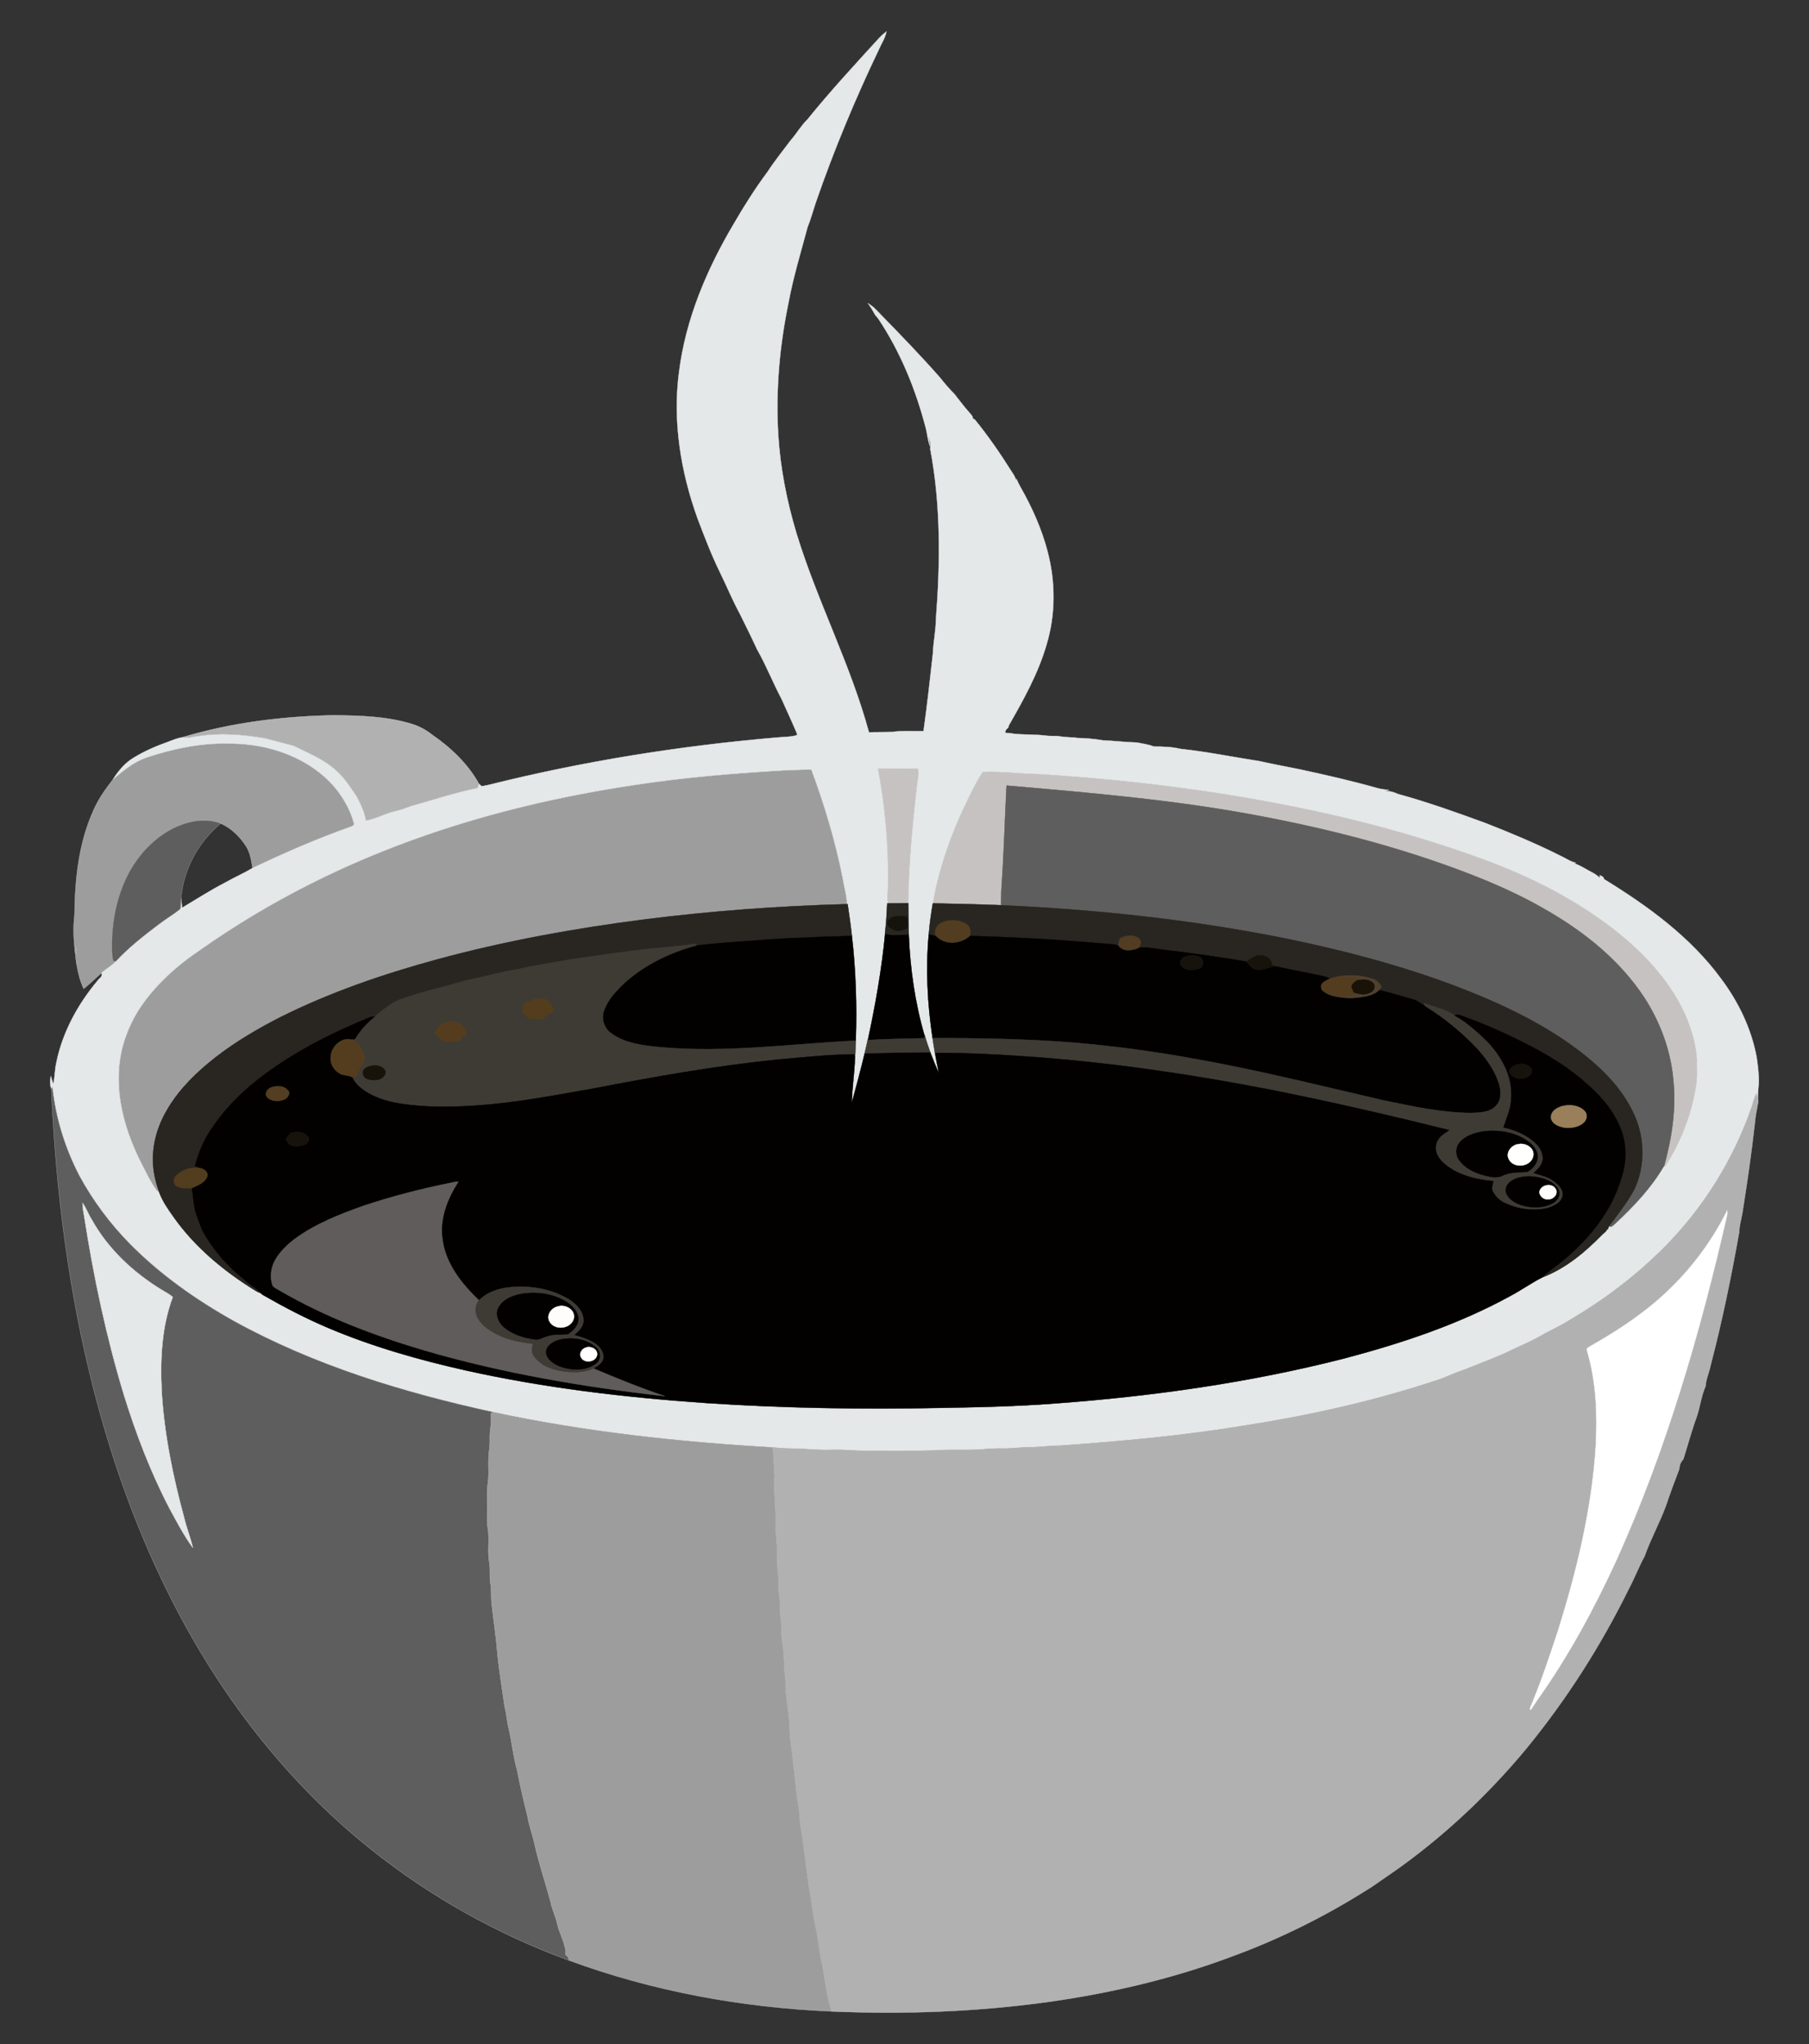 <?xml version="1.0" encoding="UTF-8" standalone="no"?>
<svg
   xmlns:dc="http://purl.org/dc/elements/1.1/"
   xmlns:cc="http://creativecommons.org/ns#"
   xmlns:rdf="http://www.w3.org/1999/02/22-rdf-syntax-ns#"
   xmlns:svg="http://www.w3.org/2000/svg"
   xmlns="http://www.w3.org/2000/svg"
   xmlns:sodipodi="http://sodipodi.sourceforge.net/DTD/sodipodi-0.dtd"
   xmlns:inkscape="http://www.inkscape.org/namespaces/inkscape"
   version="1.1"
   id="Layer_1"
   x="0px"
   y="0px"
   viewBox="0 0 1292 1460"
   enable-background="new 0 0 1292 1460"
   xml:space="preserve"
   sodipodi:docname="Hot-Cup-Of-Coffee_silver.svg"
   inkscape:version="0.92.3 (2405546, 2018-03-11)"
   inkscape:export-filename="/home/ademant/src/mt5/mods/farming_awards/textures/farming_awards_coffee_silver.png"
   inkscape:export-xdpi="4.3406506"
   inkscape:export-ydpi="4.3406506"><rect x="0" y="0" width="1292" height="1460" fill="#333333" stroke="none"/><defs
   id="defs1744">
	
	
	
	
	
	
	
	
	
	
	
	
	
	
	
	
	
	
	
	
	
	
	
	
	
	
	
	
	
	
	
	
	
	
	
	
	
	
	
	
	
	
	
	
	
	
	
	
	
	
	
	
</defs><sodipodi:namedview
   pagecolor="#ffffff"
   bordercolor="#666666"
   borderopacity="1"
   objecttolerance="10"
   gridtolerance="10"
   guidetolerance="10"
   inkscape:pageopacity="0"
   inkscape:pageshadow="2"
   inkscape:window-width="1366"
   inkscape:window-height="749"
   id="namedview1742"
   showgrid="false"
   inkscape:zoom="0.38972603"
   inkscape:cx="-28.833036"
   inkscape:cy="730"
   inkscape:window-x="0"
   inkscape:window-y="0"
   inkscape:window-maximized="1"
   inkscape:current-layer="Layer_1" />
<path
   style="fill:#b1b1b1;stroke:#ddd9d8;stroke-width:0.2;fill-opacity:1"
   inkscape:connector-curvature="0"
   id="path1635"
   d="m 130.256,526.63 c 34.85,-10.47 71.31,-14.97 107.63,-15.72 18.9,0.2 38.15,0.63 56.36,6.24 5.24,1.63 10.12,4.24 14.4,7.68 13.38,9.25 25.53,20.73 33.46,35.09 -0.53,1.26 -0.35,3.36 -2.21,3.33 -15.58,3.08 -30.61,8.26 -45.9,12.44 -3.7,1.26 -7.33,2.8 -11.17,3.63 -7.44,1.55 -14.07,5.64 -21.6,6.89 -0.89,-6.19 -3.71,-11.89 -6.6,-17.36 -4.57,-6.64 -8.9,-13.63 -15.1,-18.9 -8.61,-7.78 -19.56,-12.03 -29.78,-17.17 -6.87,-1.89 -13.81,-3.56 -20.69,-5.43 -15.75,-2.57 -31.94,-4.04 -47.8,-1.42 -3.66,0.32 -7.35,1.81 -11,0.7 z" /><path
   style="fill:#9d9d9d;stroke:#c6c2c1;stroke-width:0.2;fill-opacity:1"
   inkscape:connector-curvature="0"
   id="path1637"
   d="m 104.346,541.169 c 19.17,-6.37 39.28,-10.66 59.57,-10.04 27.74,-0.13 56.77,9.81 75.19,31.27 6.12,7.41 11.02,15.99 13.58,25.3 0.76,1.8 -1.33,2.53 -2.62,2.96 -23.78,8.44 -46.95,18.5 -69.7,29.37 -0.89,-5.26 -1.63,-10.75 -4.51,-15.36 -4.4,-6.99 -10.59,-13.08 -18.21,-16.45 -10.05,-3.93 -21.39,-2.08 -31.05,2.06 -15.44,6.84 -27.63,19.72 -35.33,34.59 -7.91,15.65 -11.38,33.26 -11.32,50.73 0,3.63 0.01,7.31 0.89,10.86 0.45,0.06 1.36,0.16 1.81,0.21 -2.9,3.36 -6.99,5.34 -10.24,8.32 -4.14,3.85 -8.28,7.7 -12.65,11.29 -2.49,-5.31 -4.01,-11 -4.94,-16.78 2.65,-1.04 0.29,-6.12 -0.33,-1.84 -0.17,-1.19 -0.31,-2.38 -0.42,-3.56 0.92,-2.85 1.79,-6.21 0.06,-8.93 -0.25,1.48 -0.45,2.98 -0.6,4.49 -1.02,-8.7 -1.37,-17.54 -0.31,-26.24 0.26,-25.44 2.97,-51.53 13.65,-74.92 3.49,-7.96 8.56,-15.07 13.87,-21.9 7.19,-6.09 14.62,-12.23 23.61,-15.43 z" /><path
   style="fill:#c6c2c1;stroke:#c6c2c1;stroke-width:0.2"
   inkscape:connector-curvature="0"
   id="path1639"
   d="m 626.996,548.889 c 9.56,-0.12 19.12,0.23 28.68,-0.03 0.82,4.55 -0.44,9.1 -0.95,13.62 -3.05,27.45 -5.69,54.98 -6.06,82.62 -4.81,0.14 -9.62,0.09 -14.43,0.13 -0.97,-4.84 0.14,-9.77 -0.06,-14.65 0.43,-27.39 -2.09,-54.78 -7.18,-81.69 z" /><path
   style="fill:#9d9d9d;stroke:#c6c2c1;stroke-width:0.2;fill-opacity:1"
   inkscape:connector-curvature="0"
   id="path1641"
   d="m 451.266,560.989 c 37.61,-5.89 75.62,-8.87 113.61,-11.02 4.87,0.02 9.74,-0.37 14.62,-0.24 9.45,25.35 17.19,51.35 22.48,77.9 0.88,6.07 2.82,11.99 2.98,18.16 -48.15,1.29 -96.25,4.81 -144.04,10.83 -50.04,6.38 -99.81,15.39 -148.53,28.59 -38.54,10.53 -76.58,23.5 -112.36,41.42 -16.17,8.29 -31.93,17.52 -46.28,28.71 -12.85,10.07 -24.85,21.62 -33.42,35.64 -6.95,11.24 -11.33,24.32 -11.1,37.63 0.02,7.77 1.77,15.44 4.39,22.73 -0.39,-0.21 -1.16,-0.63 -1.54,-0.83 -4.41,-5.94 -7.54,-12.69 -10.92,-19.23 -10.96,-21.42 -18.25,-45.56 -16.01,-69.82 1.32,-14.15 6.26,-27.87 13.77,-39.9 11.22,-17.42 26.93,-31.54 44.01,-43.05 49.62,-35.06 104.55,-62.44 161.96,-82.2 47.52,-16.43 96.7,-27.82 146.38,-35.32 z" /><path
   style="fill:#c6c2c1;stroke:#c6c2c1;stroke-width:0.2"
   inkscape:connector-curvature="0"
   id="path1643"
   d="m 701.946,551.38 c 13.32,-0.59 26.68,1.29 40.02,1.53 61.2,3.75 122.23,11.14 182.35,23.25 45.42,9.1 90.25,21.27 133.79,37.1 35.7,13 70.15,30.45 99.65,54.62 13.98,11.6 26.84,24.77 36.73,40.07 9.42,14.54 16.09,31.15 17.53,48.51 -0.28,6.64 0.56,13.36 -0.81,19.92 -3.25,20.1 -10.83,39.51 -21.82,56.61 l -0.99,0.28 c 5.58,-20.05 8.86,-41.01 6.71,-61.83 -1.84,-20.82 -9.2,-41 -20.5,-58.53 -17.5,-26.88 -43.18,-47.43 -70.79,-63.2 -17.52,-10.21 -36.1,-18.47 -55,-25.76 -47.82,-18.4 -97.6,-31.32 -147.89,-40.89 -60.09,-11.55 -121.15,-16.67 -182.03,-21.97 -1.3,23.82 -1.86,47.67 -3.53,71.47 -0.3,4.66 -0.35,9.34 -0.42,14.01 -16.23,-0.67 -32.47,-1 -48.71,-1.34 4.6,-26.61 13.97,-52.22 26,-76.34 2.97,-5.97 5.91,-12.01 9.71,-17.51 z" /><path
   style="fill:#5e5e5e;stroke:#736a63;stroke-width:0.2;fill-opacity:1"
   inkscape:connector-curvature="0"
   id="path1645"
   d="m 718.896,561.09 c 60.88,5.3 121.94,10.42 182.03,21.97 50.29,9.57 100.07,22.49 147.89,40.89 18.9,7.29 37.48,15.55 55,25.76 27.61,15.77 53.29,36.32 70.79,63.2 11.3,17.53 18.66,37.71 20.5,58.53 2.15,20.82 -1.13,41.78 -6.71,61.83 -8.93,15.3 -21.32,28.38 -34.21,40.43 -1.52,1.18 -2.98,3.62 -5.16,2.35 6.36,-8.5 12.96,-16.9 18.11,-26.23 8.22,-17.28 7.66,-38.26 -0.78,-55.35 -7.33,-15.47 -19.25,-28.24 -32.34,-39.02 -28,-22.89 -61.15,-38.42 -94.72,-51.25 -39.72,-14.91 -80.88,-25.71 -122.43,-34.14 -66.52,-13.31 -134.18,-20.45 -201.92,-23.49 0.07,-4.67 0.12,-9.35 0.42,-14.01 1.67,-23.8 2.23,-47.65 3.53,-71.47 z" /><path
   style="fill:#e4e8e9;stroke:#e4e8e9;stroke-width:0.2"
   inkscape:connector-curvature="0"
   id="path1647"
   d="m 1254.616,755.159 c -3.75,-20.38 -12.99,-39.44 -25.33,-55.97 -21.93,-29.92 -52.42,-52.09 -83.73,-71.29 -0.06,-1.7 -1.8,-2.17 -3.02,-2.77 l 0.17,1.91 c -1.71,-1.47 -3.48,-2.85 -5.49,-3.85 -4.32,-2.17 -8.31,-5.03 -12.95,-6.5 0.43,-0.13 0.87,-0.26 1.34,-0.38 -4.13,-0.92 -7.58,-3.45 -11.36,-5.17 -17.36,-8.72 -35.29,-16.19 -53.36,-23.27 -20.65,-7.57 -41.39,-14.98 -62.6,-20.79 -2.88,-1.39 -6.01,-2.2 -9.22,-2.04 0.97,-0.27 1.95,-0.54 2.95,-0.8 -2.79,-0.26 -5.59,-0.56 -8.27,-1.32 -18.29,-5.15 -36.81,-9.41 -55.37,-13.39 -9.61,-1.91 -19.24,-3.74 -28.8,-5.86 -18.88,-2.93 -37.65,-6.76 -56.67,-8.81 -6.18,-1.44 -12.52,-1.64 -18.82,-1.62 -3.87,-1.58 -8.05,-2.05 -12.1,-2.9 -8.04,-0.17 -16.02,-1.22 -24.05,-1.52 -6.32,-1.06 -12.73,-1.65 -19.14,-1.71 l -0.69,-0.36 c -4.46,0.03 -8.9,-0.39 -13.3,-1.07 -0.82,0 -2.46,0 -3.28,0.01 -1.08,-0.03 -2.15,-0.07 -3.2,-0.1 -4.25,-0.58 -8.53,-0.75 -12.8,-0.91 -4.96,-0.09 -9.94,-0.17 -14.83,-1.07 l -0.97,-0.02 c -0.4,-0.02 -1.2,-0.08 -1.59,-0.1 -0.61,-1.65 0.91,-2.86 1.98,-3.82 0.12,-0.42 0.37,-1.27 0.49,-1.69 10.53,-18.37 20.93,-37.1 26.85,-57.54 6.54,-21.51 6.46,-44.77 0.75,-66.46 -4.22,-16.33 -11.24,-31.8 -19.55,-46.43 -1.03,-1.76 -1.88,-3.61 -2.64,-5.48 -0.11,0.43 -0.2,0.87 -0.29,1.32 -0.49,-2.69 -2.12,-4.89 -3.58,-7.12 -7.91,-12.59 -16.39,-24.85 -25.76,-36.4 -0.43,-0.27 -1.29,-0.82 -1.72,-1.1 0,-0.26 0.01,-0.79 0.01,-1.06 -0.37,-0.52 -0.73,-1.04 -1.08,-1.56 -3.12,-3.48 -6.09,-7.09 -8.9,-10.82 -0.96,-1.09 -1.83,-2.25 -2.62,-3.46 -3.84,-3.79 -7.33,-7.9 -10.67,-12.12 -13.56,-15.46 -27.91,-30.22 -42.26,-44.96 -1.8,-1.87 -3.56,-3.78 -5.47,-5.53 -1.26,-0.96 -2.58,-1.84 -3.88,-2.73 1.95,2.68 3.7,5.5 5.25,8.43 0.75,0.89 1.53,1.78 2.25,2.7 0,1e-4 0,1e-4 0,1e-4 15.97,23.97 26.91,50.98 34.08,78.8 0.98,4.04 1.21,8.27 2.8,12.16 -0.21,-2.34 -0.53,-4.65 -0.94,-6.96 1.05,2.9 1.57,5.91 1.13,8.99 7.62,40.13 7.21,81.35 4.05,121.92 -0.05,8.02 -1.88,15.89 -2.11,23.9 -2.07,18.61 -4.15,37.23 -6.73,55.79 -7.55,0.09 -15.13,-0.46 -22.63,0.55 -5.44,0.26 -10.89,0.1 -16.32,0.28 -13.28,-48.84 -37.08,-93.97 -51.83,-142.33 -6.84,-22.82 -11.49,-46.4 -12.96,-70.19 -1.91,-31.73 0.94,-63.62 7.4,-94.71 3.38,-18.22 8.83,-35.96 13.6,-53.84 2.38,-5.71 3.87,-11.73 5.88,-17.57 12.87,-37.24 28.02,-73.66 45.02,-109.2 1.82,-4.25 4.59,-8.16 5.38,-12.81 -1.94,1.49 -3.77,3.11 -5.41,4.91 -17.36,19.01 -34.85,37.92 -51.02,57.96 -4.66,4.48 -7.76,10.21 -12.05,15 -5.53,7.44 -11.41,14.62 -16.45,22.41 -8.77,11.81 -16.68,24.26 -24.04,36.99 -19.27,32.48 -34.41,68.1 -39.16,105.81 -4.71,35.33 1.16,71.39 13.19,104.74 4.87,12.88 9.78,25.75 15.81,38.15 4.89,9.89 9.04,20.15 14.32,29.85 4.19,8.46 8.41,16.9 12.34,25.48 6.56,11.49 11.35,23.86 17.54,35.54 3.52,7.87 7.19,15.68 10.56,23.63 0.11,0.69 1.16,1.98 -0.04,2.34 -4.8,1.32 -9.87,1.04 -14.79,1.61 -69.07,5.94 -137.76,16.96 -205.03,33.79 -1.62,0.34 -3.24,0.64 -4.86,0.97 -0.66,-0.56 -1.3,-1.13 -1.92,-1.7 -0.53,1.26 -0.35,3.36 -2.21,3.33 -15.58,3.08 -30.61,8.26 -45.9,12.44 -3.7,1.26 -7.33,2.8 -11.17,3.63 -7.44,1.55 -14.07,5.64 -21.6,6.89 -0.89,-6.19 -3.71,-11.89 -6.6,-17.36 -4.57,-6.64 -8.9,-13.63 -15.1,-18.9 -8.61,-7.78 -19.56,-12.03 -29.78,-17.17 -6.87,-1.89 -13.81,-3.56 -20.69,-5.43 -15.75,-2.57 -31.94,-4.04 -47.8,-1.42 -3.66,0.32 -7.35,1.81 -11,0.7 -3.49,0.54 -6.76,1.91 -10.04,3.16 -8.54,3 -16.9,6.63 -24.64,11.34 -6.25,3.67 -11.02,9.41 -14.84,15.47 7.19,-6.09 14.62,-12.23 23.61,-15.43 19.17,-6.37 39.28,-10.66 59.57,-10.04 27.74,-0.13 56.77,9.81 75.19,31.27 6.12,7.41 11.02,15.99 13.58,25.3 0.76,1.8 -1.33,2.53 -2.62,2.96 -23.78,8.44 -46.95,18.5 -69.7,29.37 -6.34,3.77 -13.14,6.68 -19.52,10.36 -10.59,5.43 -20.58,11.91 -30.79,17.99 -0.26,-2.37 -0.53,-4.73 -0.68,-7.1 -0.26,2.65 -0.02,5.4 -0.7,8 -5.01,4.01 -10.61,7.26 -15.7,11.2 -10.63,8.07 -21.25,16.37 -30.33,26.19 -2.9,3.36 -6.99,5.34 -10.24,8.32 1.36,2.32 -1.51,3.73 -2.66,5.38 -14.09,16.82 -25.01,36.68 -29.45,58.3 -1.24,5.13 -1.13,10.44 -2.21,15.6 -0.68,-1.9 -1.26,-3.83 -1.8,-5.75 -0.62,3.08 -0.73,6.22 0.35,9.22 0.19,-0.28 0.59,-0.85 0.79,-1.14 2.32,22.06 9.07,43.61 19.28,63.28 9.69,17.85 21.97,34.27 36.21,48.75 21.72,21.93 47.19,39.87 74.06,54.91 57.57,31.75 121.05,51.04 185.01,65.04 65.78,14.12 132.85,21.37 199.95,25.25 4.01,0.36 8.02,0.79 12.06,0.78 9.66,-0.12 19.26,1.33 28.92,1 6.7,-0.25 13.39,0.14 20.07,0.55 17.63,0.07 35.27,0.29 52.9,-0.09 10.01,-0.9 20.05,-0.18 30.08,-0.58 6.33,-0.15 12.64,-1.08 18.99,-0.89 7.35,0.23 14.65,-0.99 22,-0.98 6.69,0.1 13.3,-1.23 19.99,-1.07 44.13,-3.1 88.26,-7.12 131.93,-14.33 45.7,-7.15 91.05,-17.14 135.01,-31.64 7.29,-2.06 13.98,-5.68 21.18,-7.98 9.98,-3.96 20.04,-7.73 29.85,-12.08 8.5,-4.25 17.38,-7.71 25.63,-12.45 6.77,-3.95 14.04,-6.97 20.61,-11.28 24.27,-14.2 46.85,-31.34 66.79,-51.19 28.27,-28.31 50.06,-63.07 63.11,-100.9 1.17,-3.3 1.77,-6.81 3.58,-9.85 0.34,2.41 0.63,4.84 0.86,7.28 l 0.03,-0.19 c -0.09,-4.82 0.1,-9.63 0.64,-14.41 0.13,-6.15 -0.679,-12.3 -1.549,-18.37 z M 721.727,525.333 c -2.352,-0.011 -4.641,-0.308 -6.391,-2.133 1.75,1.825 4.039,2.123 6.391,2.133 z m 489.479,251.047 c -3.25,20.1 -10.83,39.51 -21.82,56.61 l -0.99,0.28 c -8.93,15.3 -21.32,28.38 -34.21,40.43 -1.52,1.18 -2.98,3.62 -5.16,2.35 -0.19,0.5 -0.56,1.51 -0.75,2.02 l -0.68,0.04 c -0.34,1.78 -2.24,2.51 -3.33,3.77 -12.26,12.57 -26.22,24.26 -42.81,30.52 -7.76,3.96 -14.9,9.08 -22.61,13.17 -37.31,20.51 -78.02,33.96 -119.05,44.79 -67.71,17.29 -137.17,27.03 -206.8,32.12 -26.64,2.04 -53.35,2.64 -80.05,3.1 -56.32,1.14 -112.71,0.3 -168.93,-3.47 -57.46,-3.95 -114.85,-10.74 -171.13,-23.22 -33.68,-7.56 -67.06,-17.06 -98.87,-30.57 -15.72,-6.71 -30.91,-14.61 -45.73,-23.11 -0.83,-0.45 -1.57,-1 -2.21,-1.66 -1.08,-0.32 -2.1,-0.77 -3.06,-1.33 -22.8,-13.97 -43.92,-31.4 -59.35,-53.42 -3.85,-5.51 -7.78,-11.09 -10.05,-17.46 -0.39,-0.21 -1.16,-0.63 -1.54,-0.83 -4.41,-5.94 -7.54,-12.69 -10.92,-19.23 -10.96,-21.42 -18.25,-45.56 -16.01,-69.82 1.32,-14.15 6.26,-27.87 13.77,-39.9 11.22,-17.42 26.93,-31.54 44.01,-43.05 49.62,-35.06 104.55,-62.44 161.96,-82.2 47.52,-16.43 96.7,-27.82 146.38,-35.32 37.61,-5.89 75.62,-8.87 113.61,-11.02 4.87,0.02 9.74,-0.37 14.62,-0.24 9.45,25.35 17.19,51.35 22.48,77.9 0.88,6.07 2.82,11.99 2.98,18.16 l 0.41,-0.01 c 1.11,7.53 2.23,15.07 3.04,22.65 2.86,24.84 3.64,49.9 2.79,74.88 -0.27,4.15 -0.16,8.32 -0.54,12.46 l -0.07,-0.31 c -0.2,10.79 -2.1,21.54 -2.22,32.3 3.17,-11.78 6.37,-23.56 9.21,-35.43 0.71,-3.13 1.43,-6.25 2.11,-9.37 l 0.14,-0.01 c 5.39,-25.07 9.9,-50.37 12.32,-75.92 l 0.65,0.2 -0.78,-0.27 c 0.92,-7.21 1.26,-14.48 1.65,-21.73 h 0.57 c -0.97,-4.84 0.14,-9.77 -0.06,-14.65 0.43,-27.39 -2.09,-54.78 -7.18,-81.69 9.56,-0.12 19.12,0.23 28.68,-0.03 0.82,4.55 -0.44,9.1 -0.95,13.62 -3.05,27.45 -5.69,54.98 -6.06,82.62 0.06,7.52 0.2,15.04 0.38,22.56 0.99,24.43 4.47,48.83 11.35,72.32 l 0.08,-0.51 c 1.07,4.08 2.5,8.06 3.88,12.05 1.91,5.07 3.95,10.1 6.14,15.07 -0.77,-4.87 -1.99,-9.65 -2.67,-14.53 h -0.1 c -0.53,-3.54 -1.19,-7.04 -1.68,-10.57 -3.68,-24.49 -4.98,-49.41 -2.71,-74.09 0.57,-7.44 1.67,-14.82 2.9,-22.17 4.6,-26.61 13.97,-52.22 26,-76.34 2.97,-5.97 5.91,-12.01 9.71,-17.51 13.32,-0.59 26.68,1.29 40.02,1.53 61.2,3.75 122.23,11.14 182.35,23.25 45.42,9.1 90.25,21.27 133.79,37.1 35.7,13 70.15,30.45 99.65,54.62 13.98,11.6 26.84,24.77 36.73,40.07 9.42,14.54 16.09,31.15 17.53,48.51 -0.279,6.64 0.561,13.36 -0.809,19.92 z" /><path
   style="fill:#5e5e5e;stroke:#a39e9a;stroke-width:0.2;fill-opacity:1"
   inkscape:connector-curvature="0"
   id="path1649"
   d="m 126.596,590.279 c 9.66,-4.14 21,-5.99 31.05,-2.06 -15.81,13.08 -26.44,32.58 -28.27,53.06 -0.26,2.65 -0.02,5.4 -0.7,8 -5.01,4.01 -10.61,7.26 -15.7,11.2 -10.63,8.07 -21.25,16.37 -30.33,26.19 -0.45,-0.05 -1.36,-0.15 -1.81,-0.21 -0.88,-3.55 -0.89,-7.23 -0.89,-10.86 -0.06,-17.47 3.41,-35.08 11.32,-50.73 7.7,-14.87 19.89,-27.75 35.33,-34.59 z" /><path
   style="fill:#282721;stroke:#282721;stroke-width:0.2"
   inkscape:connector-curvature="0"
   id="path1651"
   d="m 634.236,645.229 c 4.81,-0.04 9.62,0.01 14.43,-0.13 0.06,7.52 0.2,15.04 0.38,22.56 -5.4,0.07 -10.99,1.13 -16.25,-0.43 l -0.78,-0.27 c 0.92,-7.21 1.26,-14.48 1.65,-21.73 h 0.57 m -0.47,15.3 c 1.17,2.27 3.73,3.28 5.91,4.35 2.68,0.05 5.6,-0.26 7.96,-1.64 1.36,-2.54 0.44,-5.7 0.17,-8.43 -2.98,-0.35 -6.02,-0.87 -8.98,-0.2 -2.71,0.61 -5.84,2.71 -5.06,5.92 z" /><path
   style="fill:#292621;stroke:#292621;stroke-width:0.2"
   inkscape:connector-curvature="0"
   id="path1653"
   d="m 460.916,656.619 c 47.79,-6.02 95.89,-9.54 144.04,-10.83 l 0.41,-0.01 c 1.11,7.53 2.23,15.07 3.04,22.65 -10.51,0.62 -21.05,0.36 -31.54,1.25 -18.89,0.25 -37.69,2.27 -56.53,3.4 -7.57,0.72 -15.15,1.34 -22.72,2.17 -1.69,-2.07 -4.42,-0.35 -6.57,-0.32 -15.81,1.79 -31.71,2.89 -47.46,5.27 -12.02,1.43 -23.97,3.41 -35.96,5.03 -12.34,2.42 -24.83,3.97 -37.07,6.88 -11.35,1.72 -22.36,5.02 -33.6,7.27 -8.87,1.8 -17.37,4.95 -26.19,6.92 -7.8,2.04 -15.52,4.38 -23.17,6.91 -7.71,2.43 -13.81,7.96 -19.98,12.94 -1.18,-0.01 -2.39,-0.03 -3.49,0.48 -28.22,11.46 -55.66,25.48 -79.76,44.25 -13.5,10.47 -25.47,23.01 -34.7,37.42 -4.82,7.51 -8.16,15.88 -10.42,24.49 1.27,0.55 2.56,1.11 3.87,1.61 -6.39,-1.17 -13.21,0.91 -17.65,5.68 -1.88,1.94 -1.87,5.87 0.76,7.19 3.29,1.77 7.23,1.44 10.85,1.3 0.96,7.02 1.26,14.24 3.85,20.92 1.36,3.41 2.52,6.91 4.03,10.27 7.56,13.43 17.95,25.16 30.05,34.69 3.34,3.48 7.96,5.39 11.07,9.1 -1.08,-0.32 -2.1,-0.77 -3.06,-1.33 -22.8,-13.97 -43.92,-31.4 -59.35,-53.42 -3.85,-5.51 -7.78,-11.09 -10.05,-17.46 -2.62,-7.29 -4.37,-14.96 -4.39,-22.73 -0.23,-13.31 4.15,-26.39 11.1,-37.63 8.57,-14.02 20.57,-25.57 33.42,-35.64 14.35,-11.19 30.11,-20.42 46.28,-28.71 35.78,-17.92 73.82,-30.89 112.36,-41.42 48.72,-13.2 98.49,-22.21 148.53,-28.59 z" /><path
   style="fill:#292621;stroke:#292621;stroke-width:0.2"
   inkscape:connector-curvature="0"
   id="path1655"
   d="m 666.236,645.229 c 16.24,0.34 32.48,0.67 48.71,1.34 67.74,3.04 135.4,10.18 201.92,23.49 41.55,8.43 82.71,19.23 122.43,34.14 33.57,12.83 66.72,28.36 94.72,51.25 13.09,10.78 25.01,23.55 32.34,39.02 8.44,17.09 9,38.07 0.78,55.35 -5.15,9.33 -11.75,17.73 -18.11,26.23 -0.19,0.5 -0.56,1.51 -0.75,2.02 l -0.68,0.04 c -0.34,1.78 -2.24,2.51 -3.33,3.77 -12.26,12.57 -26.22,24.26 -42.81,30.52 3.53,-3.65 7.83,-6.39 11.78,-9.55 20.35,-15.99 37.89,-37 45.04,-62.28 3.75,-11.65 3.57,-24.61 -1.36,-35.9 -5.45,-12.89 -15.09,-23.51 -25.73,-32.38 -14.81,-13.01 -32.28,-22.5 -49.91,-31.08 -11.73,-5.64 -23.71,-10.77 -35.95,-15.21 -2.05,-0.78 -4.28,-1.92 -6.4,-0.68 -6.53,-4.65 -14.55,-5.9 -21.86,-8.81 0.19,0.52 0.55,1.56 0.73,2.08 -2.8,-1.5 -5.13,-3.88 -8.27,-4.67 -8.15,-2.32 -16.25,-4.81 -24.47,-6.8 0.56,-0.76 1.12,-1.53 1.69,-2.3 -1.49,-2.54 -3.46,-4.96 -6.47,-5.65 -7.55,-2.58 -15.76,-3.05 -23.61,-1.84 -2.4,0.32 -4.72,0.98 -6.97,1.8 -1.15,-0.77 -2.37,-1.45 -3.72,-1.68 -11.24,-2.47 -22.56,-4.54 -33.8,-6.98 -1.24,-0.37 -2.46,-0.79 -3.65,-1.19 -0.23,-4.05 -3.63,-6.68 -7.51,-6.84 -4.28,-0.78 -7.51,2.42 -10.94,4.32 -19.32,-3.25 -38.73,-5.97 -58.18,-8.29 -6.12,-0.73 -12.22,-2.17 -18.41,-1.6 1.27,-2.01 1.93,-4.93 -0.21,-6.63 -3.43,-2.73 -8.48,-2.18 -12.27,-0.53 -2.14,0.87 -1.81,3.6 -2.37,5.45 -5.15,-1.07 -10.43,-1.07 -15.64,-1.63 -29.97,-2.61 -60.01,-4.21 -90.07,-5.05 0.14,-2.74 0.37,-5.93 -1.96,-7.87 -5.47,-3.95 -13.28,-4.31 -19.21,-1.16 -3.24,1.78 -4.66,5.75 -3.36,9.21 -1.66,-0.53 -3.38,-0.89 -5.06,-1.26 0.57,-7.44 1.67,-14.82 2.9,-22.17 z" /><path
   style="fill:#15130b;stroke:#15130b;stroke-width:0.2"
   inkscape:connector-curvature="0"
   id="path1657"
   d="m 633.766,660.529 c -0.78,-3.21 2.35,-5.31 5.06,-5.92 2.96,-0.67 6,-0.15 8.98,0.2 0.27,2.73 1.19,5.89 -0.17,8.43 -2.36,1.38 -5.28,1.69 -7.96,1.64 -2.18,-1.07 -4.74,-2.08 -5.91,-4.35 z" /><path
   style="fill:#533d20;stroke:#533d20;stroke-width:0.2"
   inkscape:connector-curvature="0"
   id="path1659"
   d="m 671.756,659.449 c 5.93,-3.15 13.74,-2.79 19.21,1.16 2.33,1.94 2.1,5.13 1.96,7.87 -6.42,6.18 -18.36,7.11 -24.53,0.18 -1.3,-3.46 0.12,-7.43 3.36,-9.21 z" /><path
   style="fill:#020100;stroke:#020100;stroke-width:0.2"
   inkscape:connector-curvature="0"
   id="path1661"
   d="m 632.146,667.029 0.65,0.2 c 5.26,1.56 10.85,0.5 16.25,0.43 0.99,24.43 4.47,48.83 11.35,72.32 -0.05,0.38 -0.17,1.16 -0.22,1.55 -13.45,0.46 -26.92,0.37 -40.35,1.42 5.39,-25.07 9.9,-50.37 12.32,-75.92 z" /><path
   style="fill:#020100;stroke:#020100;stroke-width:0.2"
   inkscape:connector-curvature="0"
   id="path1663"
   d="m 663.336,667.399 c 1.68,0.37 3.4,0.73 5.06,1.26 6.17,6.93 18.11,6 24.53,-0.18 30.06,0.84 60.1,2.44 90.07,5.05 5.21,0.56 10.49,0.56 15.64,1.63 3.44,4.96 10.09,3.96 14.85,1.71 6.19,-0.57 12.29,0.87 18.41,1.6 19.45,2.32 38.86,5.04 58.18,8.29 1.95,2.23 3.78,5.09 6.92,5.68 5.25,1.41 9.88,-2.83 15.18,-1.97 11.24,2.44 22.56,4.51 33.8,6.98 1.35,0.23 2.57,0.91 3.72,1.68 -2.19,1.11 -4.92,1.97 -6.02,4.38 -0.25,1.45 -0.2,3.27 1.13,4.24 2.76,2.28 6.22,3.59 9.76,4.07 7.36,1.58 15.05,1.2 22.35,-0.54 2.99,-0.71 5.91,-1.97 8.14,-4.16 8.22,1.99 16.32,4.48 24.47,6.8 3.14,0.79 5.47,3.17 8.27,4.67 13.8,8.4 26.38,18.81 37.48,30.55 6.45,7.3 12.34,15.45 15.29,24.83 1.53,5.23 1.97,11.84 -2.26,15.97 -4.38,4.72 -11.39,4.69 -17.34,4.99 -21.2,-0.05 -42.01,-4.75 -62.69,-8.95 -45.66,-10.51 -91.13,-22.06 -137.32,-30.09 -27.81,-5.05 -55.85,-8.75 -84.01,-11.17 -33.56,-2.63 -67.25,-3.32 -100.9,-3.23 -3.68,-24.49 -4.98,-49.41 -2.71,-74.09 m 184.84,15.48 c -2.99,0.43 -6.37,2.99 -4.86,6.35 2.71,4.28 8.68,4.16 12.95,2.65 3.17,-0.81 3.74,-5.38 1.87,-7.59 -2.9,-1.89 -6.66,-2.38 -9.96,-1.41 z" /><path
   style="fill:#020100;stroke:#020100;stroke-width:0.2"
   inkscape:connector-curvature="0"
   id="path1665"
   d="m 576.866,669.679 c 10.49,-0.89 21.03,-0.63 31.54,-1.25 2.86,24.84 3.64,49.9 2.79,74.88 -46.69,2.22 -93.45,9.03 -140.22,4.58 -11.88,-1.17 -24.55,-2.65 -34.47,-9.87 -4.79,-3.37 -7.1,-9.73 -5.36,-15.36 2.68,-8.61 9.21,-15.25 15.64,-21.26 14.43,-12.74 32.31,-21.25 50.83,-26.15 7.57,-0.83 15.15,-1.45 22.72,-2.17 18.84,-1.13 37.64,-3.15 56.53,-3.4 z" /><path
   style="fill:#523d22;stroke:#523d22;stroke-width:0.2"
   inkscape:connector-curvature="0"
   id="path1667"
   d="m 801.006,669.71 c 3.79,-1.65 8.84,-2.2 12.27,0.53 2.14,1.7 1.48,4.62 0.21,6.63 -4.76,2.25 -11.41,3.25 -14.85,-1.71 0.56,-1.85 0.23,-4.58 2.37,-5.45 z" /><path
   style="fill:#3e3b34;stroke:#3e3b34;stroke-width:0.2"
   inkscape:connector-curvature="0"
   id="path1669"
   d="m 491.046,674.929 c 2.15,-0.03 4.88,-1.75 6.57,0.32 -18.52,4.9 -36.4,13.41 -50.83,26.15 -6.43,6.01 -12.96,12.65 -15.64,21.26 -1.74,5.63 0.57,11.99 5.36,15.36 9.92,7.22 22.59,8.7 34.47,9.87 46.77,4.45 93.53,-2.36 140.22,-4.58 -0.27,4.15 -0.16,8.32 -0.54,12.46 l -0.07,-0.31 c -0.14,-0.6 -0.4,-1.79 -0.54,-2.39 -18.43,0.11 -36.79,2.17 -55.13,3.79 -44.35,4.51 -88.27,12.38 -132.01,20.79 -27.53,4.88 -55.07,10.12 -83.01,12.01 -17.91,1.17 -36.01,1.4 -53.79,-1.34 -10.18,-1.57 -20.45,-4.79 -28.59,-11.3 -2.44,-2.05 -4.67,-4.46 -5.86,-7.47 1.1,-0.49 3.03,-0.11 3.39,-1.63 0.98,-3.19 2.68,-6 4.72,-8.61 2.35,-5.76 -1.69,-11.01 -5.18,-15.19 -1.69,-0.64 -3.35,-1.29 -5.04,-1.9 1.28,-0.02 2.57,-0.03 3.86,-0.03 3.67,-6.19 8.49,-11.67 14.21,-16.04 6.17,-4.98 12.27,-10.51 19.98,-12.94 7.65,-2.53 15.37,-4.87 23.17,-6.91 8.82,-1.97 17.32,-5.12 26.19,-6.92 11.24,-2.25 22.25,-5.55 33.6,-7.27 12.24,-2.91 24.73,-4.46 37.07,-6.88 11.99,-1.62 23.94,-3.6 35.96,-5.03 15.75,-2.38 31.65,-3.48 47.46,-5.27 m -115.76,40.96 c -1.52,1.92 -1.72,4.47 -2.3,6.77 1.62,1.64 3.07,3.51 5,4.83 3.28,0.58 6.64,0.34 9.96,0.26 1.17,-1.21 2.35,-2.41 3.56,-3.58 1.4,-0.36 2.78,-0.79 4.06,-1.49 -0.66,-2.65 -1.58,-5.33 -3.56,-7.28 -2.62,-3.27 -7.29,-1.82 -10.91,-1.9 -1.47,1.84 -3.92,1.45 -5.81,2.39 m -58.1,14.84 c -3.55,1.08 -5.68,4.53 -6.86,7.84 3.46,0.58 3.93,5.46 7.58,5.14 3.33,0.18 6.7,0.38 10.03,-0.03 1.18,-0.88 1.74,-2.31 2.54,-3.48 1.01,-0.55 2.04,-1.08 3.06,-1.6 -1.11,-7.02 -10.17,-11.98 -16.35,-7.87 m -49.86,30.27 c -3.04,0.24 -6.42,1.03 -8.02,3.91 -0.53,2.13 0.47,4.97 2.73,5.63 3.54,1.45 7.83,1.36 11.08,-0.76 1.34,-1.3 3.02,-3.2 1.94,-5.17 -1.43,-2.7 -4.85,-3.73 -7.73,-3.61 z" /><path
   style="fill:#a9a8a6;stroke:#a9a8a6;stroke-width:0.2"
   inkscape:connector-curvature="0"
   id="path1671"
   d="m 54.126,675.169 c 1.73,2.72 0.86,6.08 -0.06,8.93 -0.19,-1.49 -0.37,-2.97 -0.54,-4.44 0.15,-1.51 0.35,-3.01 0.6,-4.49 z" /><path
   style="fill:#16130c;stroke:#16130c;stroke-width:0.2"
   inkscape:connector-curvature="0"
   id="path1673"
   d="m 848.176,682.88 c 3.3,-0.97 7.06,-0.48 9.96,1.41 1.87,2.21 1.3,6.78 -1.87,7.59 -4.27,1.51 -10.24,1.63 -12.95,-2.65 -1.51,-3.36 1.87,-5.92 4.86,-6.35 z" /><path
   style="fill:#17130a;stroke:#17130a;stroke-width:0.2"
   inkscape:connector-curvature="0"
   id="path1675"
   d="m 890.076,686.76 c 3.43,-1.9 6.66,-5.1 10.94,-4.32 3.88,0.16 7.28,2.79 7.51,6.84 1.19,0.4 2.41,0.82 3.65,1.19 -5.3,-0.86 -9.93,3.38 -15.18,1.97 -3.14,-0.59 -4.97,-3.45 -6.92,-5.68 z" /><path
   style="fill:#a4a3a1;stroke:#a4a3a1;stroke-width:0.2"
   inkscape:connector-curvature="0"
   id="path1677"
   d="m 54.486,687.659 c 0.62,-4.28 2.98,0.8 0.33,1.84 -0.09,-0.46 -0.25,-1.38 -0.33,-1.84 z" /><path
   style="fill:#4f412e;stroke:#4f412e;stroke-width:0.2"
   inkscape:connector-curvature="0"
   id="path1679"
   d="m 956.666,697.33 c 7.85,-1.21 16.06,-0.74 23.61,1.84 3.01,0.69 4.98,3.11 6.47,5.65 -0.57,0.77 -1.13,1.54 -1.69,2.3 -2.23,2.19 -5.15,3.45 -8.14,4.16 -7.3,1.74 -14.99,2.12 -22.35,0.54 3.98,-0.67 8.02,-0.53 12.04,-0.48 0.07,-0.62 0.21,-1.85 0.28,-2.47 3.92,1.27 8.45,2.3 12.16,-0.18 2.78,-1.06 3.62,-5.47 0.97,-7.13 -3.11,-2.47 -7.31,-1.95 -10.94,-1.33 -0.14,-0.59 -0.41,-1.78 -0.54,-2.37 -3.97,0.08 -7.94,-0.04 -11.87,-0.53 z" /><path
   style="fill:#543d1e;stroke:#543d1e;stroke-width:0.2"
   inkscape:connector-curvature="0"
   id="path1681"
   d="m 949.696,699.13 c 2.25,-0.82 4.57,-1.48 6.97,-1.8 3.93,0.49 7.9,0.61 11.87,0.53 0.13,0.59 0.4,1.78 0.54,2.37 -1.46,1.24 -3.31,2.39 -3.83,4.36 0.34,1.48 1.03,2.86 1.64,4.28 -0.07,0.62 -0.21,1.85 -0.28,2.47 -4.02,-0.05 -8.06,-0.19 -12.04,0.48 -3.54,-0.48 -7,-1.79 -9.76,-4.07 -1.33,-0.97 -1.38,-2.79 -1.13,-4.24 1.1,-2.41 3.83,-3.27 6.02,-4.38 z" /><path
   style="fill:#191206;stroke:#191206;stroke-width:0.2"
   inkscape:connector-curvature="0"
   id="path1683"
   d="m 969.076,700.229 c 3.63,-0.62 7.83,-1.14 10.94,1.33 2.65,1.66 1.81,6.07 -0.97,7.13 -3.71,2.48 -8.24,1.45 -12.16,0.18 -0.61,-1.42 -1.3,-2.8 -1.64,-4.28 0.52,-1.97 2.37,-3.12 3.83,-4.36 z" /><path
   style="fill:#543d1d;stroke:#543d1d;stroke-width:0.2"
   inkscape:connector-curvature="0"
   id="path1685"
   d="m 375.286,715.889 c 1.89,-0.94 4.34,-0.55 5.81,-2.39 3.62,0.08 8.29,-1.37 10.91,1.9 1.98,1.95 2.9,4.63 3.56,7.28 -1.28,0.7 -2.66,1.13 -4.06,1.49 -1.21,1.17 -2.39,2.37 -3.56,3.58 -3.32,0.08 -6.68,0.32 -9.96,-0.26 -1.93,-1.32 -3.38,-3.19 -5,-4.83 0.58,-2.3 0.78,-4.85 2.3,-6.77 z" /><path
   style="fill:#3e3b34;stroke:#3e3b34;stroke-width:0.2"
   inkscape:connector-curvature="0"
   id="path1687"
   d="m 1017.066,716.51 c 7.31,2.91 15.33,4.16 21.86,8.81 8.24,4.44 15.23,10.83 22,17.22 11.03,10.94 19.69,25.94 18.34,41.97 -0.04,7.31 -3.26,13.94 -5.48,20.74 8.7,1.83 17.18,5.58 23.59,11.86 2.76,2.76 4.54,6.61 4.57,10.54 -0.28,4.28 -3.52,7.48 -6.55,10.17 5.39,1.73 11.27,2.79 15.56,6.81 3.1,2.26 6.12,5.92 5.03,10.02 -1.34,4.75 -6.43,6.82 -10.69,8.22 -10.34,2.46 -21.43,0.79 -30.96,-3.77 -3.48,-1.61 -6.2,-4.54 -8.09,-7.82 -1.44,-2.42 -0.17,-5.19 0.33,-7.68 -9.52,-0.71 -19.04,-2.87 -27.57,-7.23 -4.42,-2.69 -9.09,-5.56 -11.77,-10.15 -2.23,-3.45 -2.64,-8.14 -0.46,-11.71 1.73,-3.41 5.27,-5.2 8.25,-7.33 -42.16,-10.46 -84.51,-20.25 -127.11,-28.74 -55.21,-10.75 -110.95,-19.05 -167.05,-23.3 -24.31,-1.78 -48.66,-3.22 -73.04,-3.08 h -0.1 c -0.53,-3.54 -1.19,-7.04 -1.68,-10.57 33.65,-0.09 67.34,0.6 100.9,3.23 28.16,2.42 56.2,6.12 84.01,11.17 46.19,8.03 91.66,19.58 137.32,30.09 20.68,4.2 41.49,8.9 62.69,8.95 5.95,-0.3 12.96,-0.27 17.34,-4.99 4.23,-4.13 3.79,-10.74 2.26,-15.97 -2.95,-9.38 -8.84,-17.53 -15.29,-24.83 -11.1,-11.74 -23.68,-22.15 -37.48,-30.55 -0.18,-0.52 -0.54,-1.56 -0.73,-2.08 m 43.18,91.51 c -6.47,0.95 -13.42,2.84 -17.76,8.09 -3.1,3.57 -3.03,9.33 -0.02,12.94 4.23,5.56 10.8,8.68 17.42,10.42 4.28,1.05 9.06,2.37 13.22,0.23 5.48,-2.61 11.65,-2.27 17.55,-2.61 3.89,-2.11 7.28,-5.91 7.56,-10.5 0.18,-4.27 -2.67,-7.91 -5.79,-10.5 -8.94,-7.14 -21.02,-9.24 -32.18,-8.07 m 25.08,33.03 c -4.89,0.96 -10.95,4.74 -9.79,10.51 1.6,4.93 6.55,7.79 11.24,9.28 7.13,2.16 15.32,2.24 22.03,-1.33 3.14,-1.56 5.59,-5.05 4.72,-8.66 -1.63,-4.76 -6.42,-7.33 -10.87,-8.91 -5.58,-1.63 -11.64,-2.37 -17.33,-0.89 z" /><path
   style="fill:#020100;stroke:#020100;stroke-width:0.2"
   inkscape:connector-curvature="0"
   id="path1689"
   d="m 1038.926,725.319 c 2.12,-1.24 4.35,-0.1 6.4,0.68 12.24,4.44 24.22,9.57 35.95,15.21 17.63,8.58 35.1,18.07 49.91,31.08 10.64,8.87 20.28,19.49 25.73,32.38 4.93,11.29 5.11,24.25 1.36,35.9 -7.15,25.28 -24.69,46.29 -45.04,62.28 -3.95,3.16 -8.25,5.9 -11.78,9.55 -7.76,3.96 -14.9,9.08 -22.61,13.17 -37.31,20.51 -78.02,33.96 -119.05,44.79 -67.71,17.29 -137.17,27.03 -206.8,32.12 -26.64,2.04 -53.35,2.64 -80.05,3.1 -56.32,1.14 -112.71,0.3 -168.93,-3.47 -57.46,-3.95 -114.85,-10.74 -171.13,-23.22 -33.68,-7.56 -67.06,-17.06 -98.87,-30.57 -15.72,-6.71 -30.91,-14.61 -45.73,-23.11 -0.83,-0.45 -1.57,-1 -2.21,-1.66 -3.11,-3.71 -7.73,-5.62 -11.07,-9.1 -12.1,-9.53 -22.49,-21.26 -30.05,-34.69 -1.51,-3.36 -2.67,-6.86 -4.03,-10.27 -2.59,-6.68 -2.89,-13.9 -3.85,-20.92 3.99,-1.85 9.06,-3.54 10.83,-7.96 1.18,-3.33 -1.89,-5.69 -4.79,-6.21 -1.31,-0.5 -2.6,-1.06 -3.87,-1.61 2.26,-8.61 5.6,-16.98 10.42,-24.49 9.23,-14.41 21.2,-26.95 34.7,-37.42 24.1,-18.77 51.54,-32.79 79.76,-44.25 1.1,-0.51 2.31,-0.49 3.49,-0.48 -5.72,4.37 -10.54,9.85 -14.21,16.04 -1.29,0 -2.58,0.01 -3.86,0.03 -7.2,-0.43 -13.44,6.29 -13.38,13.35 -0.38,5.2 3.19,9.93 7.85,11.91 2.52,0.79 5.37,0.52 7.64,2.07 1.19,3.01 3.42,5.42 5.86,7.47 8.14,6.51 18.41,9.73 28.59,11.3 17.78,2.74 35.88,2.51 53.79,1.34 27.94,-1.89 55.48,-7.13 83.01,-12.01 43.74,-8.41 87.66,-16.28 132.01,-20.79 18.34,-1.62 36.7,-3.68 55.13,-3.79 0.14,0.6 0.4,1.79 0.54,2.39 -0.2,10.79 -2.1,21.54 -2.22,32.3 3.17,-11.78 6.37,-23.56 9.21,-35.43 15.59,-0.48 31.19,-0.54 46.78,-0.81 1.91,5.07 3.95,10.1 6.14,15.07 -0.77,-4.87 -1.99,-9.65 -2.67,-14.53 24.38,-0.14 48.73,1.3 73.04,3.08 56.1,4.25 111.84,12.55 167.05,23.3 42.6,8.49 84.95,18.28 127.11,28.74 -2.98,2.13 -6.52,3.92 -8.25,7.33 -2.18,3.57 -1.77,8.26 0.46,11.71 2.68,4.59 7.35,7.46 11.77,10.15 8.53,4.36 18.05,6.52 27.57,7.23 -0.5,2.49 -1.77,5.26 -0.33,7.68 1.89,3.28 4.61,6.21 8.09,7.82 9.53,4.56 20.62,6.23 30.96,3.77 4.26,-1.4 9.35,-3.47 10.69,-8.22 1.09,-4.1 -1.93,-7.76 -5.03,-10.02 -4.29,-4.02 -10.17,-5.08 -15.56,-6.81 3.03,-2.69 6.27,-5.89 6.55,-10.17 -0.03,-3.93 -1.81,-7.78 -4.57,-10.54 -6.41,-6.28 -14.89,-10.03 -23.59,-11.86 2.22,-6.8 5.44,-13.43 5.48,-20.74 1.35,-16.03 -7.31,-31.03 -18.34,-41.97 -6.77,-6.39 -13.76,-12.78 -22,-17.22 m 46.37,34.63 c -2.84,0.77 -7.51,1.98 -7.3,5.63 2.33,6.38 12.57,6.3 15.87,0.92 1.61,-4.88 -4.87,-6.95 -8.57,-6.55 m -889.9,16.24 c -3.32,0.67 -6.74,3.32 -4.96,7.11 3.03,3.71 9.07,3.87 13.11,1.78 2.33,-1.14 4.39,-4.94 1.64,-6.72 -2.47,-2.72 -6.43,-2.83 -9.79,-2.17 m 921.65,13.6 c -4.32,0.73 -9.78,3.7 -9.34,8.76 0.91,4.6 6.05,6.3 10.12,6.96 4.62,0.31 9.8,-0.42 13.33,-3.69 2.18,-2.12 2.89,-5.78 0.72,-8.16 -3.72,-3.97 -9.7,-4.87 -14.83,-3.87 m -908.82,19.26 c -1.91,1.05 -3.02,3.02 -4.19,4.79 1.28,1.82 2.46,4.23 4.92,4.61 3.43,0.65 7.13,0.06 10.19,-1.62 1.19,-1.39 2.37,-3.72 0.62,-5.17 -2.79,-3.42 -7.57,-3.5 -11.54,-2.61 m 112.68,35.99 c -20.48,4.17 -40.76,9.39 -60.6,15.98 -17.43,6.1 -34.92,12.96 -49.91,23.98 -5.42,4.18 -10.52,9.01 -13.92,15.03 -3.05,5.56 -4.05,12.5 -1.65,18.49 1.34,1.46 3.22,2.21 4.88,3.24 32.54,19 68.04,32.35 104.08,42.99 55.83,16.24 113.36,25.98 171.08,32.48 -17.34,-5.79 -34.26,-12.73 -51.1,-19.82 2.5,-1.33 4.98,-2.99 6.51,-5.42 1.84,-3.56 -0.24,-7.54 -2.65,-10.22 -4.81,-4.65 -11.45,-6.4 -17.67,-8.24 3.36,-2.73 7.09,-6.2 6.74,-10.94 -0.31,-6.65 -5.65,-11.56 -10.92,-14.86 -9.62,-5.6 -20.79,-8.43 -31.88,-8.67 -11.22,-0.26 -23.56,1.42 -31.84,9.74 -12.15,-11.74 -23.64,-25.86 -25.97,-43.16 -2.41,-14.83 3.44,-29.4 11.33,-41.66 -2.21,0.08 -4.37,0.56 -6.51,1.06 z" /><path
   style="fill:#553c1e;stroke:#553c1e;stroke-width:0.2"
   inkscape:connector-curvature="0"
   id="path1691"
   d="m 317.186,730.729 c 6.18,-4.11 15.24,0.85 16.35,7.87 -1.02,0.52 -2.05,1.05 -3.06,1.6 -0.8,1.17 -1.36,2.6 -2.54,3.48 -3.33,0.41 -6.7,0.21 -10.03,0.03 -3.65,0.32 -4.12,-4.56 -7.58,-5.14 1.18,-3.31 3.31,-6.76 6.86,-7.84 z" /><path
   style="fill:#3e3b35;stroke:#3e3b35;stroke-width:0.2"
   inkscape:connector-curvature="0"
   id="path1693"
   d="m 660.396,739.979 0.08,-0.51 c 1.07,4.08 2.5,8.06 3.88,12.05 -15.59,0.27 -31.19,0.33 -46.78,0.81 0.71,-3.13 1.43,-6.25 2.11,-9.37 l 0.14,-0.01 c 13.43,-1.05 26.9,-0.96 40.35,-1.42 0.05,-0.39 0.17,-1.17 0.22,-1.55 z" /><path
   style="fill:#543d1e;stroke:#543d1e;stroke-width:0.2"
   inkscape:connector-curvature="0"
   id="path1695"
   d="m 236.166,755.569 c -0.06,-7.06 6.18,-13.78 13.38,-13.35 1.69,0.61 3.35,1.26 5.04,1.9 3.49,4.18 7.53,9.43 5.18,15.19 -2.04,2.61 -3.74,5.42 -4.72,8.61 -0.36,1.52 -2.29,1.14 -3.39,1.63 -2.27,-1.55 -5.12,-1.28 -7.64,-2.07 -4.66,-1.98 -8.23,-6.71 -7.85,-11.91 z" /><path
   style="fill:#16130d;stroke:#16130d;stroke-width:0.2"
   inkscape:connector-curvature="0"
   id="path1697"
   d="m 1085.296,759.949 c 3.7,-0.4 10.18,1.67 8.57,6.55 -3.3,5.38 -13.54,5.46 -15.87,-0.92 -0.21,-3.65 4.46,-4.86 7.3,-5.63 z" /><path
   style="fill:#17130a;stroke:#17130a;stroke-width:0.2"
   inkscape:connector-curvature="0"
   id="path1699"
   d="m 267.326,761 c 2.88,-0.12 6.3,0.91 7.73,3.61 1.08,1.97 -0.6,3.87 -1.94,5.17 -3.25,2.12 -7.54,2.21 -11.08,0.76 -2.26,-0.66 -3.26,-3.5 -2.73,-5.63 1.6,-2.88 4.98,-3.67 8.02,-3.91 z" /><path
   style="fill:#533e21;stroke:#533e21;stroke-width:0.2"
   inkscape:connector-curvature="0"
   id="path1701"
   d="m 195.396,776.189 c 3.36,-0.66 7.32,-0.55 9.79,2.17 2.75,1.78 0.69,5.58 -1.64,6.72 -4.04,2.09 -10.08,1.93 -13.11,-1.78 -1.78,-3.79 1.64,-6.44 4.96,-7.11 z" /><path
   style="fill:#5e5e5e;stroke:#b9b5b4;stroke-width:0.2;fill-opacity:1"
   inkscape:connector-curvature="0"
   id="path1703"
   d="m 36.636,777.739 c 0.19,-0.28 0.59,-0.85 0.79,-1.14 2.32,22.06 9.07,43.61 19.28,63.28 9.69,17.85 21.97,34.27 36.21,48.75 21.72,21.93 47.19,39.87 74.06,54.91 57.57,31.75 121.05,51.04 185.01,65.04 -0.36,0.34 -1.08,1.01 -1.44,1.34 1.02,5.91 -0.95,11.73 -0.67,17.65 0.26,5.37 -1.06,10.64 -0.99,16.01 -0.1,5.19 0.4,10.43 -0.38,15.6 -1.04,6.08 -0.42,12.26 -0.53,18.39 0.05,4.27 -0.38,8.57 0.31,12.82 1.6,8.46 -0.35,17.14 1.22,25.62 0.93,5.02 -0.13,10.17 0.85,15.2 0.85,4.4 0.31,8.9 0.72,13.36 1.3,11.95 3.21,23.84 4.15,35.84 1.23,12.98 3.48,25.84 5.23,38.76 1.52,4.88 1.49,10.06 2.83,14.98 2.32,9.88 3.19,20.05 6,29.82 2.15,11.3 4.79,22.5 7.58,33.66 1.03,6.49 3.47,12.63 4.85,19.05 3.08,14.05 7.78,27.66 11.49,41.54 1.05,5.57 3.75,10.64 4.89,16.2 1.05,4.94 3.54,9.4 4.82,14.29 0.61,2.36 1.69,4.85 0.91,7.33 1.49,0.96 2.44,2.43 2.54,4.23 -50.84,-18.58 -98.7,-45.31 -141.03,-79.05 -29.58,-23.57 -56.33,-50.64 -79.89,-80.22 -57.62,-72.14 -95.43,-158.45 -118.27,-247.49 -18.17,-70.51 -27.34,-143.12 -30.54,-215.77 m 22.32,81.53 c 0.01,3.47 0.74,6.89 1.31,10.31 6.63,42.68 15.62,85.05 28.13,126.41 8.66,27.99 19.15,55.52 32.71,81.52 5.18,9.53 10.21,19.21 16.62,27.99 -1.63,-7.1 -4.37,-13.9 -6.09,-21 -8.08,-29.71 -14.35,-60.05 -16.17,-90.85 -1.08,-22.58 -0.08,-45.78 7.9,-67.17 -2.35,-2.19 -5.29,-3.56 -7.99,-5.24 -20.29,-12.43 -38.32,-29.25 -49.9,-50.22 -2.47,-3.76 -3.82,-8.16 -6.52,-11.75 z" /><path
   style="fill:#b1b1b1;stroke:#ccc7c4;stroke-width:0.2;fill-opacity:1"
   inkscape:connector-curvature="0"
   id="path1705"
   d="m 1251.056,790.699 c 1.17,-3.3 1.77,-6.81 3.58,-9.85 0.34,2.41 0.63,4.84 0.86,7.28 -0.66,4.48 -1.81,8.9 -2.08,13.45 -2.48,21.92 -5.61,43.77 -9.11,65.54 -0.81,4.29 -2.04,8.52 -2.16,12.92 -5.66,32.01 -12.22,63.88 -20.45,95.35 -0.98,4.99 -3.28,9.66 -3.58,14.8 -3.16,7.09 -3.88,14.95 -6.46,22.26 -3.61,9.78 -6.25,19.9 -9.39,29.83 -1.81,1.86 -2.81,4.21 -2.85,6.83 -3.32,8.77 -6.65,17.55 -9.61,26.46 -4.51,12.23 -10.88,23.69 -15.23,35.98 -4.13,7.59 -7.2,15.69 -11.26,23.31 -19.98,40.62 -44.48,79.03 -73.16,114.05 -24.27,29.25 -51.78,55.84 -82.11,78.76 -8.93,6.9 -18.4,13.06 -27.62,19.56 -31.84,20.5 -65.89,37.57 -101.48,50.53 -40.93,15.31 -83.68,25.36 -126.88,31.66 -52.34,7.52 -105.41,9.52 -158.21,7.27 -3.4,-10.52 -4.69,-21.59 -6.52,-32.46 -2.22,-9.26 -2.93,-18.78 -4.97,-28.08 -2.13,-9.59 -2.8,-19.42 -4.9,-29.01 -1.78,-13.88 -3.39,-27.79 -5.56,-41.61 -1.17,-5.58 -0.78,-11.34 -2.02,-16.9 -1.6,-9.51 -2.03,-19.17 -3.38,-28.71 -0.75,-7.5 -2.09,-14.93 -2.59,-22.44 0.24,-12.4 -3.26,-24.52 -2.97,-36.92 -1.33,-8.96 -0.71,-18.06 -2.28,-27 -1,-6.09 -0.32,-12.29 -1.25,-18.38 -0.84,-5.32 -0.11,-10.75 -1.05,-16.06 -0.77,-4.78 -0.05,-9.64 -0.75,-14.42 -0.81,-5.69 -0.62,-11.43 -0.74,-17.15 0.05,-5.69 -1.15,-11.3 -0.97,-16.98 0.3,-11.03 -1.4,-21.99 -0.95,-33.02 0.48,-7.95 -1.06,-15.8 -1.02,-23.72 4.01,0.36 8.02,0.79 12.06,0.78 9.66,-0.12 19.26,1.33 28.92,1 6.7,-0.25 13.39,0.14 20.07,0.55 17.63,0.07 35.27,0.29 52.9,-0.09 10.01,-0.9 20.05,-0.18 30.08,-0.58 6.33,-0.15 12.64,-1.08 18.99,-0.89 7.35,0.23 14.65,-0.99 22,-0.98 6.69,0.1 13.3,-1.23 19.99,-1.07 44.13,-3.1 88.26,-7.12 131.93,-14.33 45.7,-7.15 91.05,-17.14 135.01,-31.64 7.29,-2.06 13.98,-5.68 21.18,-7.98 9.98,-3.96 20.04,-7.73 29.85,-12.08 8.5,-4.25 17.38,-7.71 25.63,-12.45 6.77,-3.95 14.04,-6.97 20.61,-11.28 24.27,-14.2 46.85,-31.34 66.79,-51.19 28.27,-28.31 50.06,-63.07 63.11,-100.9 m -17.52,73.87 c -12.23,24.79 -29.73,46.98 -50.74,64.94 -14.26,12.12 -30.02,22.33 -46.27,31.57 -1.25,0.96 -4.02,1.68 -3.07,3.77 6.53,21.9 7.39,45.04 6.23,67.72 -2.82,45.26 -13.61,89.62 -27.18,132.76 -6.12,18.52 -12.27,37.09 -19.94,55.03 0.17,0.26 0.52,0.78 0.69,1.04 1.57,-2.27 2.99,-4.63 4.57,-6.89 22.47,-31.57 40.97,-65.78 57.06,-100.97 35.44,-78.67 59.54,-161.93 78.7,-245.89 0.06,-1.04 0.04,-2.07 -0.05,-3.08 z" /><path
   style="fill:#99805a;stroke:#99805a;stroke-width:0.2"
   inkscape:connector-curvature="0"
   id="path1707"
   d="m 1117.046,789.789 c 5.13,-1 11.11,-0.1 14.83,3.87 2.17,2.38 1.46,6.04 -0.72,8.16 -3.53,3.27 -8.71,4 -13.33,3.69 -4.07,-0.66 -9.21,-2.36 -10.12,-6.96 -0.44,-5.06 5.02,-8.03 9.34,-8.76 z" /><path
   style="fill:#020100;stroke:#020100;stroke-width:0.2"
   inkscape:connector-curvature="0"
   id="path1709"
   d="m 1060.246,808.019 c 11.16,-1.17 23.24,0.93 32.18,8.07 3.12,2.59 5.97,6.23 5.79,10.5 -0.28,4.59 -3.67,8.39 -7.56,10.5 -5.9,0.34 -12.07,0 -17.55,2.61 -4.16,2.14 -8.94,0.82 -13.22,-0.23 -6.62,-1.74 -13.19,-4.86 -17.42,-10.42 -3.01,-3.61 -3.08,-9.37 0.02,-12.94 4.34,-5.25 11.29,-7.14 17.76,-8.09 m 24.18,9.2 c -4.94,0.5 -9.47,6.14 -6.74,10.93 3.71,6.96 16.01,5.28 17.41,-2.59 0.99,-5.77 -5.63,-9.47 -10.67,-8.34 z" /><path
   style="fill:#17130c;stroke:#17130c;stroke-width:0.2"
   inkscape:connector-curvature="0"
   id="path1711"
   d="m 208.226,809.049 c 3.97,-0.89 8.75,-0.81 11.54,2.61 1.75,1.45 0.57,3.78 -0.62,5.17 -3.06,1.68 -6.76,2.27 -10.19,1.62 -2.46,-0.38 -3.64,-2.79 -4.92,-4.61 1.17,-1.77 2.28,-3.74 4.19,-4.79 z" /><path
   style="fill:#fffffd;stroke:#fffffd;stroke-width:0.2"
   inkscape:connector-curvature="0"
   id="path1713"
   d="m 1084.426,817.219 c 5.04,-1.13 11.66,2.57 10.67,8.34 -1.4,7.87 -13.7,9.55 -17.41,2.59 -2.73,-4.79 1.8,-10.43 6.74,-10.93 z" /><path
   style="fill:#523d1f;stroke:#523d1f;stroke-width:0.2"
   inkscape:connector-curvature="0"
   id="path1715"
   d="m 125.466,840.08 c 4.44,-4.77 11.26,-6.85 17.65,-5.68 2.9,0.52 5.97,2.88 4.79,6.21 -1.77,4.42 -6.84,6.11 -10.83,7.96 -3.62,0.14 -7.56,0.47 -10.85,-1.3 -2.63,-1.32 -2.64,-5.25 -0.76,-7.19 z" /><path
   style="fill:#030100;stroke:#030100;stroke-width:0.2"
   inkscape:connector-curvature="0"
   id="path1717"
   d="m 1085.326,841.049 c 5.69,-1.48 11.75,-0.74 17.33,0.89 4.45,1.58 9.24,4.15 10.87,8.91 0.87,3.61 -1.58,7.1 -4.72,8.66 -6.71,3.57 -14.9,3.49 -22.03,1.33 -4.69,-1.49 -9.64,-4.35 -11.24,-9.28 -1.16,-5.77 4.9,-9.55 9.79,-10.51 m 14.05,10.61 c 0.49,3.08 3.45,5.44 6.59,4.96 3.51,0.07 7.13,-3.81 5.21,-7.24 -2.59,-4.92 -11.14,-3.3 -11.8,2.28 z" /><path
   style="fill:#605c5b;stroke:#605c5b;stroke-width:0.2"
   inkscape:connector-curvature="0"
   id="path1719"
   d="m 320.906,845.039 c 2.14,-0.5 4.3,-0.98 6.51,-1.06 -7.89,12.26 -13.74,26.83 -11.33,41.66 2.33,17.3 13.82,31.42 25.97,43.16 -2.93,3.69 -3.09,9.25 -0.5,13.17 3.83,6.33 10.67,9.97 17.23,12.89 7,2.84 14.51,4.02 21.97,5.02 -1.06,3.05 -1.3,6.56 0.89,9.22 5.41,7.18 14.77,9.84 23.34,10.7 6.31,0.52 12.97,0.4 18.78,-2.39 16.84,7.09 33.76,14.03 51.1,19.82 -57.72,-6.5 -115.25,-16.24 -171.08,-32.48 -36.04,-10.64 -71.54,-23.99 -104.08,-42.99 -1.66,-1.03 -3.54,-1.78 -4.88,-3.24 -2.4,-5.99 -1.4,-12.93 1.65,-18.49 3.4,-6.02 8.5,-10.85 13.92,-15.03 14.99,-11.02 32.48,-17.88 49.91,-23.98 19.84,-6.59 40.12,-11.81 60.6,-15.98 z" /><path
   style="fill:#fefdfb;stroke:#fefdfb;stroke-width:0.2"
   inkscape:connector-curvature="0"
   id="path1721"
   d="m 1099.376,851.659 c 0.66,-5.58 9.21,-7.2 11.8,-2.28 1.92,3.43 -1.7,7.31 -5.21,7.24 -3.14,0.48 -6.1,-1.88 -6.59,-4.96 z" /><path
   style="fill:#e4e8e9;stroke:#e4e8e9;stroke-width:0.2"
   inkscape:connector-curvature="0"
   id="path1723"
   d="m 58.956,859.269 c 2.7,3.59 4.05,7.99 6.52,11.75 11.58,20.97 29.61,37.79 49.9,50.22 2.7,1.68 5.64,3.05 7.99,5.24 -7.98,21.39 -8.98,44.59 -7.9,67.17 1.82,30.8 8.09,61.14 16.17,90.85 1.72,7.1 4.46,13.9 6.09,21 -6.41,-8.78 -11.44,-18.46 -16.62,-27.99 -13.56,-26 -24.05,-53.53 -32.71,-81.52 -12.51,-41.36 -21.5,-83.73 -28.13,-126.41 -0.57,-3.42 -1.3,-6.84 -1.31,-10.31 z" /><path
   style="fill:#ffffff;stroke:#ffffff;stroke-width:0.2"
   inkscape:connector-curvature="0"
   id="path1725"
   d="m 1233.536,864.569 c 0.09,1.01 0.11,2.04 0.05,3.08 -19.16,83.96 -43.26,167.22 -78.7,245.89 -16.09,35.19 -34.59,69.4 -57.06,100.97 -1.58,2.26 -3,4.62 -4.57,6.89 -0.17,-0.26 -0.52,-0.78 -0.69,-1.04 7.67,-17.94 13.82,-36.51 19.94,-55.03 13.57,-43.14 24.36,-87.5 27.18,-132.76 1.16,-22.68 0.3,-45.82 -6.23,-67.72 -0.95,-2.09 1.82,-2.81 3.07,-3.77 16.25,-9.24 32.01,-19.45 46.27,-31.57 21.01,-17.96 38.51,-40.15 50.74,-64.94 z" /><path
   style="fill:#3e3b35;stroke:#3e3b35;stroke-width:0.2"
   inkscape:connector-curvature="0"
   id="path1727"
   d="m 342.056,928.799 c 8.28,-8.32 20.62,-10 31.84,-9.74 11.09,0.24 22.26,3.07 31.88,8.67 5.27,3.3 10.61,8.21 10.92,14.86 0.35,4.74 -3.38,8.21 -6.74,10.94 6.22,1.84 12.86,3.59 17.67,8.24 2.41,2.68 4.49,6.66 2.65,10.22 -1.53,2.43 -4.01,4.09 -6.51,5.42 -5.81,2.79 -12.47,2.91 -18.78,2.39 -8.57,-0.86 -17.93,-3.52 -23.34,-10.7 -2.19,-2.66 -1.95,-6.17 -0.89,-9.22 -7.46,-1 -14.97,-2.18 -21.97,-5.02 -6.56,-2.92 -13.4,-6.56 -17.23,-12.89 -2.59,-3.92 -2.43,-9.48 0.5,-13.17 m 31.26,-4.77 c -6.76,1.13 -14.41,3.88 -17.55,10.5 -2.12,4.74 0.42,10.01 3.98,13.26 6.17,5.36 14.29,7.84 22.27,8.87 2.84,0.56 5.34,-1.21 7.94,-2.02 4.97,-1.87 10.36,-1.32 15.55,-1.68 3.99,-2.43 7.66,-6.45 7.62,-11.39 -0.5,-4.53 -3.67,-8.28 -7.28,-10.8 -9.36,-6.51 -21.41,-8.32 -32.53,-6.74 m 25.9,32.98 c -4.57,1.32 -10.38,4.89 -8.92,10.5 1.5,4.77 6.44,7.25 10.79,8.92 8.11,2.48 17.96,2.79 24.89,-2.78 3.42,-2.77 3.13,-8.39 -0.14,-11.15 -7.09,-6.4 -17.6,-7.69 -26.62,-5.49 z" /><path
   style="fill:#020100;stroke:#020100;stroke-width:0.2"
   inkscape:connector-curvature="0"
   id="path1729"
   d="m 373.316,924.029 c 11.12,-1.58 23.17,0.23 32.53,6.74 3.61,2.52 6.78,6.27 7.28,10.8 0.04,4.94 -3.63,8.96 -7.62,11.39 -5.19,0.36 -10.58,-0.19 -15.55,1.68 -2.6,0.81 -5.1,2.58 -7.94,2.02 -7.98,-1.03 -16.1,-3.51 -22.27,-8.87 -3.56,-3.25 -6.1,-8.52 -3.98,-13.26 3.14,-6.62 10.79,-9.37 17.55,-10.5 m 25.03,9.13 c -4.63,0.95 -8.5,6.4 -5.83,10.89 3.81,6.64 15.52,5.16 17.33,-2.38 1.26,-6.2 -6.16,-10.35 -11.5,-8.51 z" /><path
   style="fill:#fefdfc;stroke:#fefdfc;stroke-width:0.2"
   inkscape:connector-curvature="0"
   id="path1731"
   d="m 398.346,933.159 c 5.34,-1.84 12.76,2.31 11.5,8.51 -1.81,7.54 -13.52,9.02 -17.33,2.38 -2.67,-4.49 1.2,-9.94 5.83,-10.89 z" /><path
   style="fill:#030000;stroke:#030000;stroke-width:0.2"
   inkscape:connector-curvature="0"
   id="path1733"
   d="m 399.216,957.01 c 9.02,-2.2 19.53,-0.91 26.62,5.49 3.27,2.76 3.56,8.38 0.14,11.15 -6.93,5.57 -16.78,5.26 -24.89,2.78 -4.35,-1.67 -9.29,-4.15 -10.79,-8.92 -1.46,-5.61 4.35,-9.18 8.92,-10.5 m 18.09,6.02 c -2.22,1.1 -3.79,4.18 -2.38,6.46 2.36,4.75 11.05,3.45 11.57,-2.01 0.26,-4.53 -5.76,-6.68 -9.19,-4.45 z" /><path
   style="fill:#fffdfe;stroke:#fffdfe;stroke-width:0.2"
   inkscape:connector-curvature="0"
   id="path1735"
   d="m 417.306,963.029 c 3.43,-2.23 9.45,-0.08 9.19,4.45 -0.52,5.46 -9.21,6.76 -11.57,2.01 -1.41,-2.28 0.16,-5.36 2.38,-6.46 z" /><path
   style="fill:#9d9d9d;stroke:#c2bdba;stroke-width:0.2;fill-opacity:1"
   inkscape:connector-curvature="0"
   id="path1737"
   d="m 351.986,1008.58 c 65.78,14.12 132.85,21.37 199.95,25.25 -0.04,7.92 1.5,15.77 1.02,23.72 -0.45,11.03 1.25,21.99 0.95,33.02 -0.18,5.68 1.02,11.29 0.97,16.98 0.12,5.72 -0.07,11.46 0.74,17.15 0.7,4.78 -0.02,9.64 0.75,14.42 0.94,5.31 0.21,10.74 1.05,16.06 0.93,6.09 0.25,12.29 1.25,18.38 1.57,8.94 0.95,18.04 2.28,27 -0.29,12.4 3.21,24.52 2.97,36.92 0.5,7.51 1.84,14.94 2.59,22.44 1.35,9.54 1.78,19.2 3.38,28.71 1.24,5.56 0.85,11.32 2.02,16.9 2.17,13.82 3.78,27.73 5.56,41.61 2.1,9.59 2.77,19.42 4.9,29.01 2.04,9.3 2.75,18.82 4.97,28.08 1.83,10.87 3.12,21.94 6.52,32.46 -63.81,-2.77 -127.49,-14.31 -187.49,-36.42 -0.1,-1.8 -1.05,-3.27 -2.54,-4.23 0.78,-2.48 -0.3,-4.97 -0.91,-7.33 -1.28,-4.89 -3.77,-9.35 -4.82,-14.29 -1.14,-5.56 -3.84,-10.63 -4.89,-16.2 -3.71,-13.88 -8.41,-27.49 -11.49,-41.54 -1.38,-6.42 -3.82,-12.56 -4.85,-19.05 -2.79,-11.16 -5.43,-22.36 -7.58,-33.66 -2.81,-9.77 -3.68,-19.94 -6,-29.82 -1.34,-4.92 -1.31,-10.1 -2.83,-14.98 -1.75,-12.92 -4,-25.78 -5.23,-38.76 -0.94,-12 -2.85,-23.89 -4.15,-35.84 -0.41,-4.46 0.13,-8.96 -0.72,-13.36 -0.98,-5.03 0.08,-10.18 -0.85,-15.2 -1.57,-8.48 0.38,-17.16 -1.22,-25.62 -0.69,-4.25 -0.26,-8.55 -0.31,-12.82 0.11,-6.13 -0.51,-12.31 0.53,-18.39 0.78,-5.17 0.28,-10.41 0.38,-15.6 -0.07,-5.37 1.25,-10.64 0.99,-16.01 -0.28,-5.92 1.69,-11.74 0.67,-17.65 0.36,-0.33 1.08,-1 1.44,-1.34 z" />
</svg>